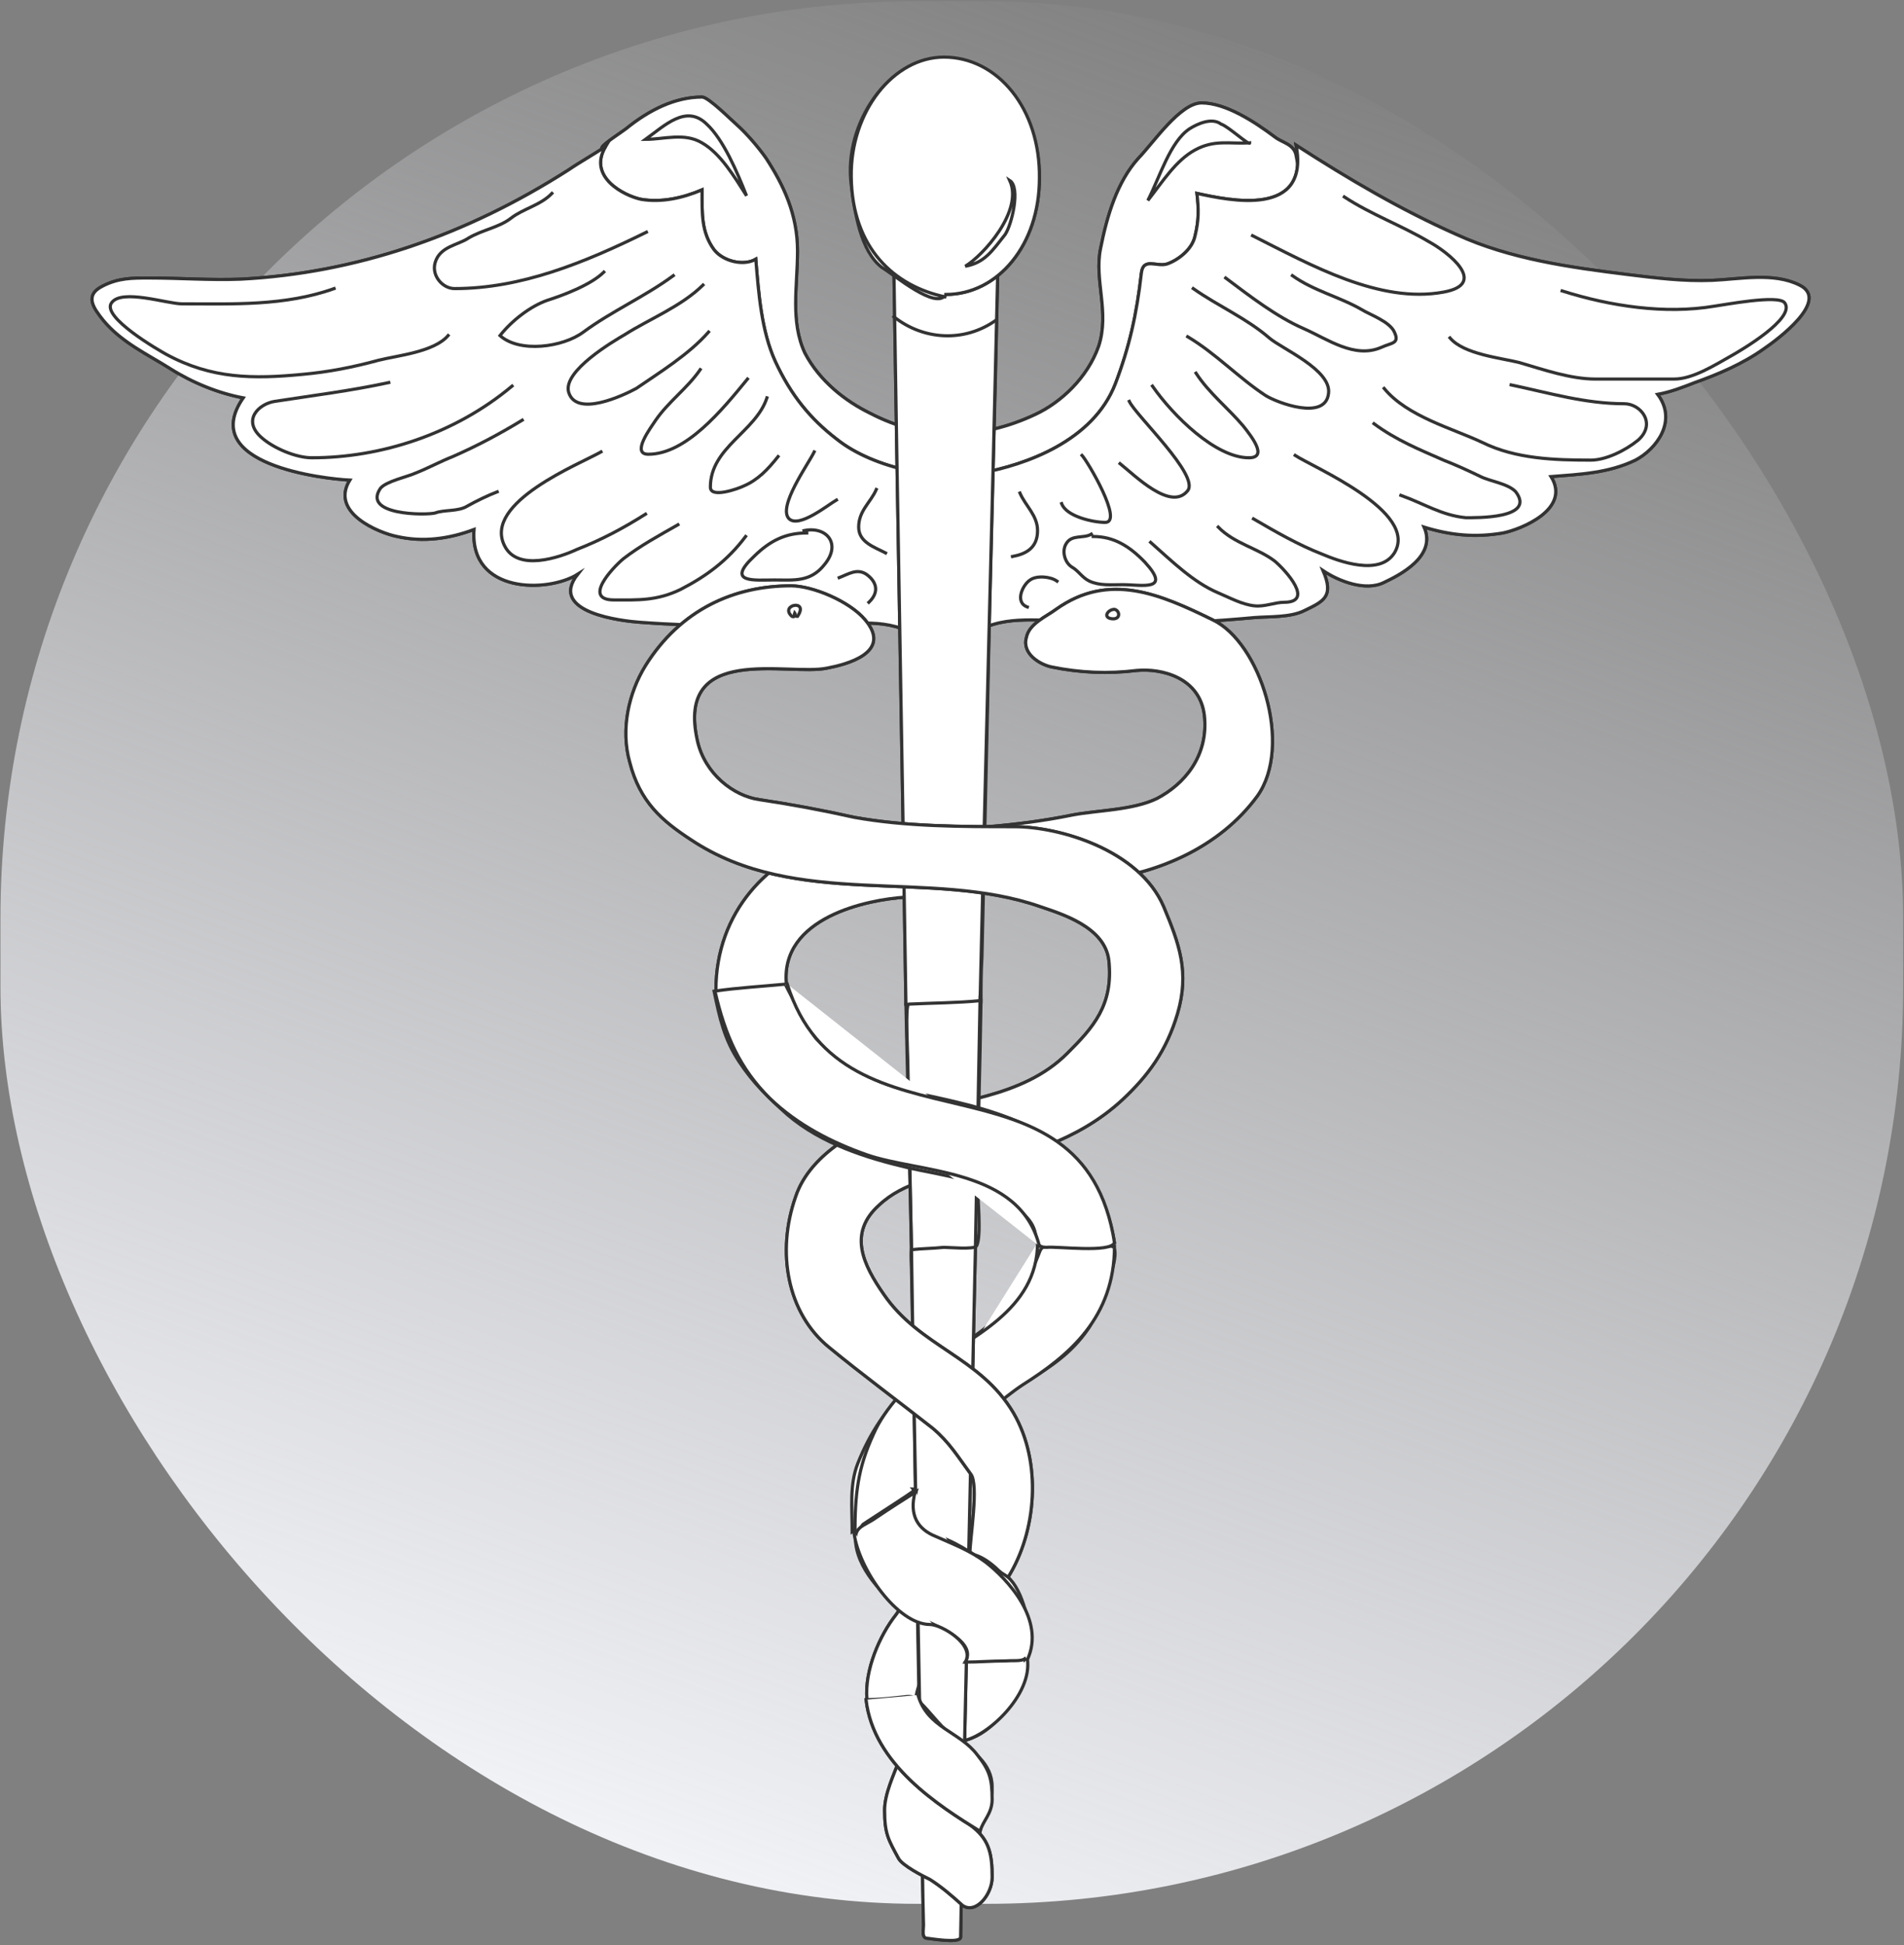 <svg width="600" height="613" viewBox="0 0 600 613" fill="none" xmlns="http://www.w3.org/2000/svg">
<rect x="0" y="0" width="600" height="613" fill="#808080" stroke="none"/>
<rect x="0.145" y="0.39" width="599.594" height="599.594" rx="289" fill="url(#paint0_linear)"/>
<path d="M425.967 141.304C421.002 115.014 416.037 89.465 411.072 63.175C410.196 58.361 409.32 53.547 408.443 49.104C407.859 45.401 404.062 45.031 401.726 43.179C395.3 38.366 386.246 32.441 378.653 32.441C371.935 32.441 363.465 45.031 358.792 49.844C352.075 57.25 348.862 67.988 346.817 78.356C344.773 88.354 349.738 98.351 346.233 109.089C342.729 119.087 334.259 126.863 326.373 130.566C309.141 138.712 291.033 139.082 274.093 130.195C266.499 126.493 258.321 120.198 253.648 111.311C248.975 101.314 251.312 90.205 251.312 79.097C251.312 67.618 246.931 58.361 241.382 49.844C239.045 46.512 235.248 42.069 232.327 39.477C230.575 37.995 223.273 30.59 221.229 30.59C212.759 30.59 204.581 34.663 197.28 40.587C196.403 41.328 189.978 45.401 189.686 46.512C188.81 50.955 187.933 55.399 187.349 59.842C184.429 76.134 181.508 92.427 178.587 109.089C177.419 115.754 176.251 122.79 174.79 129.455C174.498 131.306 172.454 136.86 173.038 138.712C173.622 140.934 178.879 144.636 180.34 146.118C185.889 151.672 191.438 157.226 196.987 162.78C200.2 166.113 208.086 177.591 212.467 177.591L344.189 176.851C363.465 176.851 382.45 176.481 401.434 176.481C406.399 176.481 406.399 176.851 409.612 171.667C413.409 165.372 416.621 158.707 420.418 152.042C422.463 148.709 425.383 145.007 425.967 141.304Z" fill="white" stroke="#333333"/>
<path d="M425.967 141.304C421.002 115.014 416.037 89.465 411.072 63.175C410.196 58.361 409.32 53.547 408.443 49.104C407.859 45.401 404.062 45.031 401.726 43.179C395.3 38.366 386.246 32.441 378.653 32.441C371.935 32.441 363.465 45.031 358.792 49.844C352.075 57.25 348.862 67.988 346.817 78.356C344.773 88.354 349.738 98.351 346.233 109.089C342.729 119.087 334.259 126.863 326.373 130.566C309.141 138.712 291.033 139.082 274.093 130.195C266.499 126.493 258.321 120.198 253.648 111.311C248.975 101.314 251.312 90.205 251.312 79.097C251.312 67.618 246.931 58.361 241.382 49.844C239.045 46.512 235.248 42.069 232.327 39.477C230.575 37.995 223.273 30.59 221.229 30.59C212.759 30.59 204.581 34.663 197.28 40.587C196.403 41.328 189.978 45.401 189.686 46.512C188.81 50.955 187.933 55.399 187.349 59.842C184.429 76.134 181.508 92.427 178.587 109.089C177.419 115.754 176.251 122.79 174.79 129.455C174.498 131.306 172.454 136.86 173.038 138.712C173.622 140.934 178.879 144.636 180.34 146.118C185.889 151.672 191.438 157.226 196.987 162.78C200.2 166.113 208.086 177.591 212.467 177.591L344.189 176.851C362.881 176.851 381.865 176.481 400.558 176.481C404.354 176.481 405.815 177.591 407.859 173.889C413.701 163.521 419.25 153.153 425.091 142.785" fill="white"/>
<path d="M425.967 141.304C421.002 115.014 416.037 89.465 411.072 63.175C410.196 58.361 409.32 53.547 408.443 49.104C407.859 45.401 404.062 45.031 401.726 43.179C395.3 38.366 386.246 32.441 378.653 32.441C371.935 32.441 363.465 45.031 358.792 49.844C352.075 57.25 348.862 67.988 346.817 78.356C344.773 88.354 349.738 98.351 346.233 109.089C342.729 119.087 334.259 126.863 326.373 130.566C309.141 138.712 291.033 139.082 274.093 130.195C266.499 126.493 258.321 120.198 253.648 111.311C248.975 101.314 251.312 90.205 251.312 79.097C251.312 67.618 246.931 58.361 241.382 49.844C239.045 46.512 235.248 42.069 232.327 39.477C230.575 37.995 223.273 30.59 221.229 30.59C212.759 30.59 204.581 34.663 197.28 40.587C196.403 41.328 189.978 45.401 189.686 46.512C188.81 50.955 187.933 55.399 187.349 59.842C184.429 76.134 181.508 92.427 178.587 109.089C177.419 115.754 176.251 122.79 174.79 129.455C174.498 131.306 172.454 136.86 173.038 138.712C173.622 140.934 178.879 144.636 180.34 146.118C185.889 151.672 191.438 157.226 196.987 162.78C200.2 166.113 208.086 177.591 212.467 177.591L344.189 176.851C362.881 176.851 381.865 176.481 400.558 176.481C404.354 176.481 405.815 177.591 407.859 173.889C413.701 163.521 419.25 153.153 425.091 142.785" stroke="#333333" stroke-miterlimit="10" stroke-linecap="square"/>
<path d="M291.91 203.141C284.9 195.365 272.342 195.735 263.58 197.216C253.649 198.697 242.551 197.216 232.328 197.216C222.106 197.216 211.592 196.846 201.662 196.105C196.404 195.735 172.455 193.143 182.093 180.924C172.747 186.848 147.921 187.219 149.382 166.853C141.496 169.815 133.318 170.926 125.14 169.075C119.591 167.964 103.819 161.669 110.245 151.301C102.359 150.931 62.054 146.488 76.657 125.382C68.771 123.9 60.593 120.568 53.584 116.124C46.574 111.681 38.396 107.978 32.555 100.943C29.634 97.24 26.422 93.167 32.263 90.205C37.228 87.613 41.609 87.613 46.866 87.613C56.797 87.613 66.143 88.353 75.781 87.983C111.997 86.132 146.753 74.283 179.172 53.547C182.969 50.955 187.058 48.733 190.855 46.141C185.014 55.769 196.696 61.693 201.954 62.804C208.379 63.915 215.097 62.434 221.23 59.842C221.23 67.247 220.938 73.172 225.027 78.726C227.947 82.429 234.373 83.91 238.17 81.688C239.046 92.427 239.922 104.275 244.303 113.903C249.268 124.641 255.402 132.047 263.58 138.341C275.554 147.969 296.875 151.671 309.142 149.08C323.161 146.488 344.482 139.082 351.492 120.938C355.873 109.459 358.209 99.091 359.669 86.132C360.253 80.948 364.634 84.28 367.847 83.169C371.06 82.059 375.733 78.726 376.609 74.283C377.777 69.469 377.777 66.136 377.193 60.953C387.416 63.174 412.825 68.728 408.444 45.771C425.092 56.509 441.448 66.136 458.972 73.912C475.912 81.688 494.896 84.28 512.712 86.502C521.766 87.613 530.528 88.724 539.582 88.353C548.344 87.983 558.859 85.761 567.036 89.835C576.967 94.648 559.735 107.238 555.938 109.83C549.22 114.643 541.335 117.976 534.033 120.568C530.236 122.049 526.439 123.53 522.35 124.271C528.776 132.787 521.766 141.674 515.341 145.006C506.871 149.08 498.109 149.45 488.763 150.19C495.188 160.558 479.124 166.853 473.575 167.964C464.813 169.445 457.22 168.704 448.75 166.112C452.839 175.37 440.864 181.294 436.191 183.516C430.349 186.478 421.88 183.145 416.914 179.813C420.419 187.959 417.206 189.44 411.073 192.402C406.692 194.624 399.975 194.254 395.301 194.624C383.327 195.735 370.768 196.476 358.793 196.476C347.695 196.476 336.012 195.365 324.913 195.365C319.948 195.365 314.107 195.735 309.142 198.327C305.929 200.178 306.513 201.289 302.716 201.289C298.92 203.511 295.123 203.141 291.91 203.141Z" fill="white" stroke="#333333"/>
<path d="M291.91 203.141C284.9 195.365 272.342 195.735 263.58 197.216C253.649 198.697 242.551 197.216 232.328 197.216C222.106 197.216 211.592 196.846 201.662 196.105C196.404 195.735 172.455 193.143 182.093 180.924C172.747 186.848 147.921 187.219 149.382 166.853C141.496 169.815 133.318 170.926 125.14 169.075C119.591 167.964 103.819 161.669 110.245 151.301C102.359 150.931 62.054 146.488 76.657 125.382C68.771 123.9 60.593 120.568 53.584 116.124C46.574 111.681 38.396 107.978 32.555 100.943C29.634 97.24 26.422 93.167 32.263 90.205C37.228 87.613 41.609 87.613 46.866 87.613C56.797 87.613 66.143 88.353 75.781 87.983C111.997 86.132 146.753 74.283 179.172 53.547C182.969 50.955 187.058 48.733 190.855 46.141C185.014 55.769 196.696 61.693 201.954 62.804C208.379 63.915 215.097 62.434 221.23 59.842C221.23 67.247 220.938 73.172 225.027 78.726C227.947 82.429 234.373 83.91 238.17 81.688C239.046 92.427 239.922 104.275 244.303 113.903C249.268 124.641 255.402 132.047 263.58 138.341C275.554 147.969 296.875 151.671 309.142 149.08C323.161 146.488 344.482 139.082 351.492 120.938C355.873 109.459 358.209 99.091 359.669 86.132C360.253 80.948 364.634 84.28 367.847 83.169C371.06 82.059 375.733 78.726 376.609 74.283C377.777 69.469 377.777 66.136 377.193 60.953C387.416 63.174 412.825 68.728 408.444 45.771C425.092 56.509 441.448 66.136 458.972 73.912C475.912 81.688 494.896 84.28 512.712 86.502C521.766 87.613 530.528 88.724 539.582 88.353C548.344 87.983 558.859 85.761 567.036 89.835C576.967 94.648 559.735 107.238 555.938 109.83C549.22 114.643 541.335 117.976 534.033 120.568C530.236 122.049 526.439 123.53 522.35 124.271C528.776 132.787 521.766 141.674 515.341 145.006C506.871 149.08 498.109 149.45 488.763 150.19C495.188 160.558 479.124 166.853 473.575 167.964C464.813 169.445 457.22 168.704 448.75 166.112C452.839 175.37 440.864 181.294 436.191 183.516C430.349 186.478 421.88 183.145 416.914 179.813C420.419 187.959 417.206 189.44 411.073 192.402C406.692 194.624 399.975 194.254 395.301 194.624C383.327 195.735 370.768 196.476 358.793 196.476C347.695 196.476 336.012 195.365 324.913 195.365C319.948 195.365 314.107 195.735 309.142 198.327C305.929 200.178 306.513 201.289 302.716 201.289C298.92 203.511 295.123 203.141 291.91 203.141Z" fill="white" stroke="#333333" stroke-miterlimit="10" stroke-linecap="square"/>
<path d="M287.821 469.373C290.449 469.743 291.618 463.819 293.37 461.227C296.291 457.524 299.796 454.562 303.3 451.599C309.726 446.045 316.443 440.121 323.161 435.677C330.755 430.864 337.472 426.79 343.021 418.644C344.774 416.423 354.996 392.725 350.031 392.725H333.383C326.374 392.725 329.002 392.725 325.497 399.39C321.116 409.017 314.399 416.052 306.805 421.236C291.618 431.604 278.183 441.231 270.297 461.227C267.668 467.892 268.544 475.297 268.544 482.703C274.97 478.26 281.687 474.186 288.113 469.743C288.405 469.743 288.113 469.743 287.821 469.373Z" fill="white" stroke="#333333"/>
<path d="M326.958 391.613C326.958 413.09 305.345 421.606 293.37 430.493C286.945 435.306 278.767 443.823 275.262 451.969C270.297 462.707 269.421 470.853 269.421 483.443" fill="white"/>
<path d="M326.958 391.613C326.958 413.09 305.345 421.606 293.37 430.493C286.945 435.306 278.767 443.823 275.262 451.969C270.297 462.707 269.421 470.853 269.421 483.443" stroke="#333333" stroke-miterlimit="10" stroke-linecap="square"/>
<path d="M287.821 469.373C290.45 469.743 291.618 463.819 293.371 461.227C295.999 457.524 299.504 454.932 302.717 452.34C309.142 447.156 315.568 440.861 322.285 436.418C336.888 427.161 351.2 415.312 351.2 392.725" fill="white"/>
<path d="M287.821 469.373C290.45 469.743 291.618 463.819 293.371 461.227C295.999 457.524 299.504 454.932 302.717 452.34C309.142 447.156 315.568 440.861 322.285 436.418C336.888 427.161 351.2 415.312 351.2 392.725" stroke="#333333" stroke-miterlimit="10" stroke-linecap="square"/>
<path d="M289.281 534.912C288.989 525.655 298.627 514.917 303.3 508.993C298.919 506.401 294.538 503.438 290.157 500.846C287.237 498.995 284.316 506.401 282.271 508.993C277.306 515.287 272.341 526.396 273.217 535.653C278.475 535.653 283.732 534.912 289.281 534.912Z" fill="white" stroke="#333333"/>
<path d="M289.281 534.912C288.989 525.655 298.627 514.917 303.3 508.993C298.919 506.401 294.538 503.438 290.157 500.846C287.237 498.995 284.316 506.401 282.271 508.993C277.306 515.287 272.341 526.396 273.217 535.653" fill="white"/>
<path d="M289.281 534.912C288.989 525.655 298.627 514.917 303.3 508.993C298.919 506.401 294.538 503.438 290.157 500.846C287.237 498.995 284.316 506.401 282.271 508.993C277.306 515.287 272.341 526.396 273.217 535.653" stroke="#333333" stroke-miterlimit="10" stroke-linecap="square"/>
<path d="M303.301 548.613C311.479 547.132 318.488 538.615 321.993 529.728C324.33 523.063 323.745 522.693 318.196 520.842C311.479 518.62 304.761 516.028 298.044 513.436C295.123 512.325 293.663 518.25 293.078 521.582C292.202 525.285 288.113 532.691 288.697 536.393C288.99 539.726 293.663 541.948 295.707 543.058C298.044 544.169 303.593 550.464 303.301 548.613Z" fill="white" stroke="#333333"/>
<path d="M303.3 548.613C310.894 547.502 325.497 534.172 323.744 522.693L303.3 548.613Z" fill="white"/>
<path d="M303.3 548.613C310.894 547.502 325.497 534.172 323.744 522.693" stroke="#333333" stroke-miterlimit="10" stroke-linecap="square"/>
<path d="M492.267 91.686C507.454 96.5 524.686 99.092 540.166 96.5C543.086 96.129 560.318 92.797 562.363 95.389C566.16 100.202 548.344 110.57 545.715 112.051C540.458 115.014 533.448 119.457 527.607 119.457H502.781C494.895 119.457 486.425 116.495 478.832 114.273C472.99 112.792 461.308 111.681 456.927 106.497" fill="white"/>
<path d="M492.267 91.686C507.454 96.5 524.686 99.092 540.166 96.5C543.086 96.129 560.318 92.797 562.363 95.389C566.16 100.202 548.344 110.57 545.715 112.051C540.458 115.014 533.448 119.457 527.607 119.457H502.781C494.895 119.457 486.425 116.495 478.832 114.273C472.99 112.792 461.308 111.681 456.927 106.497" stroke="#333333" stroke-miterlimit="10" stroke-linecap="square"/>
<path d="M436.189 122.419C443.491 131.306 457.802 135.009 467.148 139.452C477.663 144.636 489.93 145.007 501.32 145.007C505.993 145.007 512.127 142.044 516.216 138.712C522.057 133.528 517.092 127.233 511.835 127.233C499.568 127.233 488.469 123.901 476.203 121.309" fill="white"/>
<path d="M436.189 122.419C443.491 131.306 457.802 135.009 467.148 139.452C477.663 144.636 489.93 145.007 501.32 145.007C505.993 145.007 512.127 142.044 516.216 138.712C522.057 133.528 517.092 127.233 511.835 127.233C499.568 127.233 488.469 123.901 476.203 121.309" stroke="#333333" stroke-miterlimit="10" stroke-linecap="square"/>
<path d="M432.978 133.527C439.987 138.711 447.289 141.674 454.883 145.006C458.679 146.487 462.768 148.339 466.565 150.19C469.486 151.671 475.327 152.412 477.664 155.004C484.089 163.52 465.105 163.15 461.892 163.15C454.298 162.409 448.749 158.707 441.447 156.115" fill="white"/>
<path d="M432.978 133.527C439.987 138.711 447.289 141.674 454.883 145.006C458.679 146.487 462.768 148.339 466.565 150.19C469.486 151.671 475.327 152.412 477.664 155.004C484.089 163.52 465.105 163.15 461.892 163.15C454.298 162.409 448.749 158.707 441.447 156.115" stroke="#333333" stroke-miterlimit="10" stroke-linecap="square"/>
<path d="M408.152 143.525C413.701 147.228 447.289 161.299 439.403 174.259C434.73 181.664 421.879 176.851 416.622 174.629C409.028 171.667 402.018 167.594 395.009 163.521" fill="white"/>
<path d="M408.152 143.525C413.701 147.228 447.289 161.299 439.403 174.259C434.73 181.664 421.879 176.851 416.622 174.629C409.028 171.667 402.018 167.594 395.009 163.521" stroke="#333333" stroke-miterlimit="10" stroke-linecap="square"/>
<path d="M383.91 166.112C388.875 171.296 396.469 172.777 401.726 176.85C405.231 179.813 414.285 189.81 404.646 189.81C401.726 189.81 398.513 191.291 395.3 190.921C391.503 190.551 387.415 188.329 383.91 186.848C376.024 183.516 369.306 176.85 362.589 170.926" fill="white"/>
<path d="M383.91 166.112C388.875 171.296 396.469 172.777 401.726 176.85C405.231 179.813 414.285 189.81 404.646 189.81C401.726 189.81 398.513 191.291 395.3 190.921C391.503 190.551 387.415 188.329 383.91 186.848C376.024 183.516 369.306 176.85 362.589 170.926" stroke="#333333" stroke-miterlimit="10" stroke-linecap="square"/>
<path d="M423.63 62.063C432.1 67.618 441.446 70.95 450.208 76.134C456.342 79.467 469.193 89.464 454.881 92.056C434.729 95.759 413.116 83.54 394.716 74.283" fill="white"/>
<path d="M423.63 62.063C432.1 67.618 441.446 70.95 450.208 76.134C456.342 79.467 469.193 89.464 454.881 92.056C434.729 95.759 413.116 83.54 394.716 74.283" stroke="#333333" stroke-miterlimit="10" stroke-linecap="square"/>
<path d="M407.275 86.872C413.992 91.686 422.17 93.537 429.18 97.61C431.516 99.091 437.942 101.313 439.402 104.646C441.154 108.349 438.526 107.978 435.313 109.459C426.843 113.162 418.373 106.867 410.78 103.535C402.31 99.832 394.132 93.537 386.246 87.613" fill="white"/>
<path d="M407.275 86.872C413.992 91.686 422.17 93.537 429.18 97.61C431.516 99.091 437.942 101.313 439.402 104.646C441.154 108.349 438.526 107.978 435.313 109.459C426.843 113.162 418.373 106.867 410.78 103.535C402.31 99.832 394.132 93.537 386.246 87.613" stroke="#333333" stroke-miterlimit="10" stroke-linecap="square"/>
<path d="M376.024 90.945C383.91 96.499 392.672 100.202 399.973 106.497C403.77 109.83 419.542 116.495 418.666 123.9C417.789 132.787 402.31 126.862 398.805 124.641C390.335 119.087 383.033 111.311 374.271 106.127" fill="white"/>
<path d="M376.024 90.945C383.91 96.499 392.672 100.202 399.973 106.497C403.77 109.83 419.542 116.495 418.666 123.9C417.789 132.787 402.31 126.862 398.805 124.641C390.335 119.087 383.033 111.311 374.271 106.127" stroke="#333333" stroke-miterlimit="10" stroke-linecap="square"/>
<path d="M376.9 117.605C380.989 123.9 387.122 128.714 391.795 134.268C394.424 137.601 399.681 144.266 393.548 144.266C383.033 144.266 369.598 130.936 363.173 121.679" fill="white"/>
<path d="M376.9 117.605C380.989 123.9 387.122 128.714 391.795 134.268C394.424 137.601 399.681 144.266 393.548 144.266C383.033 144.266 369.598 130.936 363.173 121.679" stroke="#333333" stroke-miterlimit="10" stroke-linecap="square"/>
<path d="M355.872 126.493C357.916 130.936 378.069 149.82 374.272 154.634C369.015 161.299 357.624 149.82 352.951 146.118" fill="white"/>
<path d="M355.872 126.493C357.916 130.936 378.069 149.82 374.272 154.634C369.015 161.299 357.624 149.82 352.951 146.118" stroke="#333333" stroke-miterlimit="10" stroke-linecap="square"/>
<path d="M340.976 143.525C342.729 145.377 354.119 164.631 348.278 164.631C344.481 164.631 336.011 162.78 334.551 158.707" fill="white"/>
<path d="M340.976 143.525C342.729 145.377 354.119 164.631 348.278 164.631C344.481 164.631 336.011 162.78 334.551 158.707" stroke="#333333" stroke-miterlimit="10" stroke-linecap="square"/>
<path d="M321.408 155.375C323.16 159.448 326.957 162.41 326.957 167.223C326.957 172.778 323.16 174.629 319.071 175.37" fill="white"/>
<path d="M321.408 155.375C323.16 159.448 326.957 162.41 326.957 167.223C326.957 172.778 323.16 174.629 319.071 175.37" stroke="#333333" stroke-miterlimit="10" stroke-linecap="square"/>
<path d="M333.09 183.146C331.046 181.665 326.665 181.294 324.621 182.775C322.284 184.256 319.655 189.811 323.744 191.292" fill="white"/>
<path d="M333.09 183.146C331.046 181.665 326.665 181.294 324.621 182.775C322.284 184.256 319.655 189.811 323.744 191.292" stroke="#333333" stroke-miterlimit="10" stroke-linecap="square"/>
<path d="M343.897 168.334C341.56 169.815 337.763 168.334 336.011 171.296C334.55 173.518 335.427 177.221 337.763 178.702C339.808 179.813 340.976 182.034 343.312 183.145C346.525 184.626 350.03 184.256 353.827 184.256C359.668 184.256 369.306 186.478 360.836 177.221C355.871 172.037 350.906 169.075 344.481 169.075" fill="white"/>
<path d="M343.897 168.334C341.56 169.815 337.763 168.334 336.011 171.296C334.55 173.518 335.427 177.221 337.763 178.702C339.808 179.813 340.976 182.034 343.312 183.145C346.525 184.626 350.03 184.256 353.827 184.256C359.668 184.256 369.306 186.478 360.836 177.221C355.871 172.037 350.906 169.075 344.481 169.075" stroke="#333333" stroke-miterlimit="10" stroke-linecap="square"/>
<path d="M393.84 45.03C387.415 45.401 382.742 43.92 376.608 47.252C370.475 50.585 366.386 57.25 361.713 63.174C365.51 55.769 368.722 44.66 374.856 40.587C377.192 39.106 381.865 36.884 384.786 39.106C387.123 39.846 393.84 46.141 393.84 45.03Z" fill="white" stroke="#333333"/>
<path d="M105.28 90.945C89.801 96.499 73.445 95.759 57.382 95.759C52.709 95.759 38.397 90.945 35.184 95.389C31.68 99.832 50.372 110.57 52.416 111.681C66.728 119.457 79.871 119.457 95.35 117.976C103.528 117.235 111.122 115.754 119.3 113.533C125.141 112.051 136.823 110.941 141.204 105.757" fill="white"/>
<path d="M105.28 90.945C89.801 96.499 73.445 95.759 57.382 95.759C52.709 95.759 38.397 90.945 35.184 95.389C31.68 99.832 50.372 110.57 52.416 111.681C66.728 119.457 79.871 119.457 95.35 117.976C103.528 117.235 111.122 115.754 119.3 113.533C125.141 112.051 136.823 110.941 141.204 105.757" stroke="#333333" stroke-miterlimit="10" stroke-linecap="square"/>
<path d="M161.357 121.679C143.249 136.86 119.884 144.266 98.271 144.266C93.306 144.266 86.296 141.304 82.499 137.971C76.074 132.417 81.623 127.233 86.588 126.492C98.563 124.641 110.538 123.16 122.512 120.568" fill="white"/>
<path d="M161.357 121.679C143.249 136.86 119.884 144.266 98.271 144.266C93.306 144.266 86.296 141.304 82.499 137.971C76.074 132.417 81.623 127.233 86.588 126.492C98.563 124.641 110.538 123.16 122.512 120.568" stroke="#333333" stroke-miterlimit="10" stroke-linecap="square"/>
<path d="M164.569 132.417C157.267 136.86 150.257 140.563 142.664 143.896C138.867 145.377 134.778 147.599 130.981 149.08C128.645 150.19 121.635 151.672 119.883 153.893C114.041 162.41 134.194 162.41 137.115 161.669C140.035 160.558 144.416 161.299 147.337 159.448C149.965 157.966 153.762 156.115 156.683 155.004" fill="white"/>
<path d="M164.569 132.417C157.267 136.86 150.257 140.563 142.664 143.896C138.867 145.377 134.778 147.599 130.981 149.08C128.645 150.19 121.635 151.672 119.883 153.893C114.041 162.41 134.194 162.41 137.115 161.669C140.035 160.558 144.416 161.299 147.337 159.448C149.965 157.966 153.762 156.115 156.683 155.004" stroke="#333333" stroke-miterlimit="10" stroke-linecap="square"/>
<path d="M189.395 142.415C182.97 146.117 152.011 158.337 159.021 172.037C163.109 180.183 176.252 175.74 181.802 173.148C189.395 170.186 196.405 166.483 203.415 162.039" fill="white"/>
<path d="M189.395 142.415C182.97 146.117 152.011 158.337 159.021 172.037C163.109 180.183 176.252 175.74 181.802 173.148C189.395 170.186 196.405 166.483 203.415 162.039" stroke="#333333" stroke-miterlimit="10" stroke-linecap="square"/>
<path d="M213.638 165.372C207.796 168.705 201.663 172.037 196.406 176.11C192.901 179.072 183.555 189.07 193.485 189.07C200.787 189.07 206.92 189.44 214.514 185.738C222.4 181.664 229.117 176.851 234.958 169.075" fill="white"/>
<path d="M213.638 165.372C207.796 168.705 201.663 172.037 196.406 176.11C192.901 179.072 183.555 189.07 193.485 189.07C200.787 189.07 206.92 189.44 214.514 185.738C222.4 181.664 229.117 176.851 234.958 169.075" stroke="#333333" stroke-miterlimit="10" stroke-linecap="square"/>
<path d="M173.915 60.953C170.411 64.656 164.861 65.766 161.065 68.729C157.268 71.691 152.011 72.431 147.63 75.023C144.417 77.245 138.576 77.615 137.115 82.799C135.947 86.872 139.452 90.945 143.249 90.945C164.277 90.945 184.138 82.799 203.706 73.172" fill="white"/>
<path d="M173.915 60.953C170.411 64.656 164.861 65.766 161.065 68.729C157.268 71.691 152.011 72.431 147.63 75.023C144.417 77.245 138.576 77.615 137.115 82.799C135.947 86.872 139.452 90.945 143.249 90.945C164.277 90.945 184.138 82.799 203.706 73.172" stroke="#333333" stroke-miterlimit="10" stroke-linecap="square"/>
<path d="M190.272 85.762C186.183 89.835 177.129 93.167 172.456 94.648C167.199 96.5 161.357 100.943 157.561 105.757C163.694 111.311 177.421 109.46 183.846 104.646C192.901 97.981 203.123 93.538 212.177 86.873" fill="white"/>
<path d="M190.272 85.762C186.183 89.835 177.129 93.167 172.456 94.648C167.199 96.5 161.357 100.943 157.561 105.757C163.694 111.311 177.421 109.46 183.846 104.646C192.901 97.981 203.123 93.538 212.177 86.873" stroke="#333333" stroke-miterlimit="10" stroke-linecap="square"/>
<path d="M221.524 89.835C214.806 96.499 204.584 100.573 196.99 105.386C193.194 107.608 177.422 116.865 179.174 123.53C181.511 131.676 196.406 124.641 200.495 122.419C207.505 117.605 217.143 111.681 223.276 104.646" fill="white"/>
<path d="M221.524 89.835C214.806 96.499 204.584 100.573 196.99 105.386C193.194 107.608 177.422 116.865 179.174 123.53C181.511 131.676 196.406 124.641 200.495 122.419C207.505 117.605 217.143 111.681 223.276 104.646" stroke="#333333" stroke-miterlimit="10" stroke-linecap="square"/>
<path d="M220.648 116.495C216.559 122.419 210.718 126.492 206.629 132.417C205.168 134.639 198.743 143.155 204.292 143.155C216.267 143.155 227.657 129.084 235.543 119.457" fill="white"/>
<path d="M220.648 116.495C216.559 122.419 210.718 126.492 206.629 132.417C205.168 134.639 198.743 143.155 204.292 143.155C216.267 143.155 227.657 129.084 235.543 119.457" stroke="#333333" stroke-miterlimit="10" stroke-linecap="square"/>
<path d="M241.675 125.382C238.171 136.12 223.859 140.934 223.859 153.523C223.859 157.226 232.913 153.894 234.374 153.153C238.755 151.302 241.967 147.969 245.18 143.896" fill="white"/>
<path d="M241.675 125.382C238.171 136.12 223.859 140.934 223.859 153.523C223.859 157.226 232.913 153.894 234.374 153.153C238.755 151.302 241.967 147.969 245.18 143.896" stroke="#333333" stroke-miterlimit="10" stroke-linecap="square"/>
<path d="M256.57 142.415C254.818 146.117 244.887 159.818 248.684 163.521C251.897 166.483 260.951 159.077 263.58 157.596" fill="white"/>
<path d="M256.57 142.415C254.818 146.117 244.887 159.818 248.684 163.521C251.897 166.483 260.951 159.077 263.58 157.596" stroke="#333333" stroke-miterlimit="10" stroke-linecap="square"/>
<path d="M276.139 154.264C274.387 158.337 270.59 160.929 270.59 166.112C270.59 170.926 275.555 172.407 279.06 174.259" fill="white"/>
<path d="M276.139 154.264C274.387 158.337 270.59 160.929 270.59 166.112C270.59 170.926 275.555 172.407 279.06 174.259" stroke="#333333" stroke-miterlimit="10" stroke-linecap="square"/>
<path d="M264.457 182.035C267.378 180.924 270.006 179.073 272.927 180.924C276.14 183.146 277.308 186.478 273.803 189.811" fill="white"/>
<path d="M264.457 182.035C267.378 180.924 270.006 179.073 272.927 180.924C276.14 183.146 277.308 186.478 273.803 189.811" stroke="#333333" stroke-miterlimit="10" stroke-linecap="square"/>
<path d="M253.358 167.223C260.368 165.742 265.333 171.296 259.784 177.961C255.403 183.516 250.145 182.775 244.012 182.775C237.879 182.775 228.532 183.886 237.587 175.369C242.844 170.185 247.809 167.964 254.234 167.964" fill="white"/>
<path d="M253.358 167.223C260.368 165.742 265.333 171.296 259.784 177.961C255.403 183.516 250.145 182.775 244.012 182.775C237.879 182.775 228.532 183.886 237.587 175.369C242.844 170.185 247.809 167.964 254.234 167.964" stroke="#333333" stroke-miterlimit="10" stroke-linecap="square"/>
<path d="M203.414 43.92C209.255 43.92 215.681 41.698 221.23 45.031C227.071 48.363 231.452 55.769 235.249 61.693C232.329 54.288 227.948 43.92 222.69 39.106C216.265 32.811 209.547 39.476 203.414 43.92Z" fill="white" stroke="#333333"/>
<path d="M247.808 310.152C245.764 289.046 273.51 283.492 285.193 282.751C306.222 281.64 326.666 279.789 347.695 277.197C364.927 274.975 384.203 267.199 396.178 250.907C407.568 234.985 397.054 202.4 382.159 195.365C365.511 187.218 349.447 180.183 332.8 192.032C329.879 194.254 324.33 196.476 323.453 200.919C321.993 206.103 327.834 209.435 331.339 210.176C340.393 212.027 349.155 212.398 358.209 211.287C366.095 210.546 378.07 213.508 379.53 225.357C380.99 238.317 373.105 247.204 364.635 251.647C357.041 255.35 345.943 255.35 338.057 256.831C329.003 258.683 320.241 259.794 311.479 260.534C303.301 261.645 294.831 260.904 286.653 261.645C277.891 262.756 269.713 263.126 260.951 265.348C242.551 270.162 225.611 287.194 225.611 312.003C232.913 311.633 240.507 311.263 247.808 310.152Z" fill="white" stroke="#333333"/>
<path d="M247.808 310.152C245.764 289.046 273.51 283.492 285.193 282.751C306.222 281.64 326.666 279.789 347.695 277.197C364.927 274.975 384.203 267.199 396.178 250.907C407.568 234.985 397.054 202.4 382.159 195.365C365.511 187.218 349.447 180.183 332.8 192.032C329.879 194.254 324.33 196.476 323.453 200.919C321.993 206.103 327.834 209.435 331.339 210.176C340.393 212.027 349.155 212.398 358.209 211.287C366.095 210.546 378.07 213.508 379.53 225.357C380.99 238.317 373.105 247.204 364.635 251.647C357.041 255.35 345.943 255.35 338.057 256.831C329.003 258.683 320.241 259.794 311.479 260.534C303.301 261.645 294.831 260.904 286.653 261.645C277.891 262.756 269.713 263.126 260.951 265.348C242.551 270.162 225.611 287.194 225.611 312.003" fill="white"/>
<path d="M247.808 310.152C245.764 289.046 273.51 283.492 285.193 282.751C306.222 281.64 326.666 279.789 347.695 277.197C364.927 274.975 384.203 267.199 396.178 250.907C407.568 234.985 397.054 202.4 382.159 195.365C365.511 187.218 349.447 180.183 332.8 192.032C329.879 194.254 324.33 196.476 323.453 200.919C321.993 206.103 327.834 209.435 331.339 210.176C340.393 212.027 349.155 212.398 358.209 211.287C366.095 210.546 378.07 213.508 379.53 225.357C380.99 238.317 373.105 247.204 364.635 251.647C357.041 255.35 345.943 255.35 338.057 256.831C329.003 258.683 320.241 259.794 311.479 260.534C303.301 261.645 294.831 260.904 286.653 261.645C277.891 262.756 269.713 263.126 260.951 265.348C242.551 270.162 225.611 287.194 225.611 312.003" stroke="#333333" stroke-miterlimit="10" stroke-linecap="square"/>
<path d="M285.484 316.447C284.316 239.428 282.856 162.04 281.688 85.021C292.786 85.391 303.592 85.762 314.399 86.132C313.523 132.047 312.062 177.591 311.186 223.506C310.602 249.796 310.018 275.346 309.434 301.636C309.142 306.449 309.142 310.893 309.142 315.706C308.85 315.706 287.821 316.447 285.484 316.447Z" fill="white" stroke="#333333"/>
<path d="M285.484 316.447C284.316 239.428 282.856 162.04 281.688 85.021C292.786 85.391 303.592 85.762 314.399 86.132C312.647 162.78 310.602 239.058 308.85 315.336" fill="white"/>
<path d="M285.484 316.447C284.316 239.428 282.856 162.04 281.688 85.021C292.786 85.391 303.592 85.762 314.399 86.132C312.647 162.78 310.602 239.058 308.85 315.336" stroke="#333333" stroke-miterlimit="10" stroke-linecap="square"/>
<path d="M307.389 392.725C306.221 446.045 305.052 499.366 303.884 552.686C303.592 571.941 303.008 591.195 302.716 610.45C302.716 612.672 292.786 610.82 291.909 610.82C290.449 610.45 291.033 608.228 291.033 606.747C290.741 596.75 290.741 587.493 290.449 577.495C289.573 533.802 288.697 490.109 288.112 446.415C287.82 430.864 287.528 415.682 287.236 400.13C287.236 399.76 286.944 394.206 287.236 394.206C293.954 393.465 300.671 393.095 307.389 392.725Z" fill="white" stroke="#333333"/>
<path d="M307.389 392.725C306.221 446.045 305.052 499.366 303.884 552.686C303.592 571.941 303.008 591.195 302.716 610.45C302.716 612.672 292.786 610.82 291.909 610.82C290.449 610.45 291.033 608.228 291.033 606.747C290.741 596.75 290.741 587.492 290.449 577.495C289.573 516.028 288.113 455.302 287.236 393.835" fill="white"/>
<path d="M307.389 392.725C306.221 446.045 305.052 499.366 303.884 552.686C303.592 571.941 303.008 591.195 302.716 610.45C302.716 612.672 292.786 610.82 291.909 610.82C290.449 610.45 291.033 608.228 291.033 606.747C290.741 596.75 290.741 587.492 290.449 577.495C289.573 516.028 288.113 455.302 287.236 393.835" stroke="#333333" stroke-miterlimit="10" stroke-linecap="square"/>
<path d="M281.688 99.832C291.034 107.238 303.884 107.978 313.815 100.943L281.688 99.832Z" fill="white"/>
<path d="M281.688 99.832C291.034 107.238 303.884 107.978 313.815 100.943" stroke="#333333" stroke-miterlimit="10" stroke-linecap="square"/>
<path d="M298.043 92.796C314.399 92.796 327.542 77.244 327.542 56.138C327.542 33.551 313.523 18.369 295.999 18.369C280.811 18.369 265.624 38.364 268.253 58.359C269.421 67.246 271.173 79.095 277.891 84.279C281.688 86.501 295.123 97.98 298.043 92.796Z" fill="white" stroke="#333333"/>
<path d="M298.043 92.797C314.399 92.797 327.542 77.245 327.542 56.139C327.834 34.292 314.399 18 297.459 18C281.688 18 267.961 35.033 268.253 55.769C268.545 78.356 281.98 90.205 297.751 93.537" fill="white"/>
<path d="M298.043 92.797C314.399 92.797 327.542 77.245 327.542 56.139C327.834 34.292 314.399 18 297.459 18C281.688 18 267.961 35.033 268.253 55.769C268.545 78.356 281.98 90.205 297.751 93.537" stroke="#333333" stroke-miterlimit="10" stroke-linecap="square"/>
<path d="M317.612 497.144C326.666 482.703 328.418 460.857 319.364 445.305C308.85 427.531 289.866 424.569 278.475 407.906C272.05 398.649 267.084 388.652 277.015 379.765C284.901 372.359 295.707 370.878 304.761 368.657C321.701 364.213 339.517 359.77 353.828 346.44C361.714 339.034 367.555 331.258 371.06 319.409C374.857 306.449 371.644 297.563 366.679 285.714C359.085 267.94 333.968 260.535 319.656 260.535C303.301 260.535 285.485 260.535 269.129 257.572C259.199 255.351 249.268 253.499 239.338 252.018C231.16 250.907 222.106 243.872 219.77 233.504C212.76 202.4 248.392 213.139 260.659 210.547C266.5 209.436 281.396 205.733 272.634 195.365C267.669 189.441 255.986 184.627 249.268 184.627C231.452 184.627 214.513 192.033 203.414 209.806C198.157 218.323 195.528 229.801 198.449 240.169C201.662 252.759 208.671 258.683 217.725 264.608C251.021 286.825 292.786 273.494 327.834 285.714C334.26 287.935 348.279 292.008 349.447 302.747C350.907 316.817 344.482 323.853 336.304 331.999C322.285 346.069 300.088 347.18 283.148 351.624C272.342 354.586 255.402 363.102 250.729 377.173C244.595 394.576 248.1 413.831 261.243 424.569C272.05 433.456 283.148 441.602 293.955 450.118C299.212 454.562 301.84 459.005 305.929 464.559C308.558 467.892 305.637 484.925 305.637 489.739C307.974 489.368 317.028 497.514 317.612 497.144Z" fill="white" stroke="#333333"/>
<path d="M317.612 497.144C326.666 482.703 328.418 460.857 319.364 445.305C308.85 427.531 289.866 424.569 278.475 407.906C272.05 398.649 267.084 388.652 277.015 379.765C284.901 372.359 295.707 370.878 304.761 368.657C321.701 364.213 339.517 359.77 353.828 346.44C361.714 339.034 367.555 331.258 371.06 319.409C374.857 306.449 371.644 297.563 366.679 285.714C359.085 267.94 333.968 260.535 319.656 260.535C303.301 260.535 285.485 260.535 269.129 257.572C259.199 255.351 249.268 253.499 239.338 252.018C231.16 250.907 222.106 243.872 219.77 233.504C212.76 202.4 248.392 213.139 260.659 210.547C266.5 209.436 281.396 205.733 272.634 195.365C267.669 189.441 255.986 184.627 249.268 184.627C231.452 184.627 214.513 192.033 203.414 209.806C198.157 218.323 195.528 229.801 198.449 240.169C201.662 252.759 208.671 258.683 217.725 264.608C251.021 286.825 292.786 273.494 327.834 285.714C334.26 287.935 348.279 292.008 349.447 302.747C350.907 316.817 344.482 323.853 336.304 331.999C322.285 346.069 300.088 347.18 283.148 351.624C272.342 354.586 255.402 363.102 250.729 377.173C244.595 394.576 248.1 413.831 261.243 424.569C272.05 433.456 283.148 441.602 293.955 450.118C299.212 454.562 301.84 459.005 305.929 464.559C308.558 467.892 305.637 484.925 305.637 489.738C310.018 490.109 314.691 494.552 318.196 498.625" fill="white"/>
<path d="M317.612 497.144C326.666 482.703 328.418 460.857 319.364 445.305C308.85 427.531 289.866 424.569 278.475 407.906C272.05 398.649 267.084 388.652 277.015 379.765C284.901 372.359 295.707 370.878 304.761 368.657C321.701 364.213 339.517 359.77 353.828 346.44C361.714 339.034 367.555 331.258 371.06 319.409C374.857 306.449 371.644 297.563 366.679 285.714C359.085 267.94 333.968 260.535 319.656 260.535C303.301 260.535 285.485 260.535 269.129 257.572C259.199 255.351 249.268 253.499 239.338 252.018C231.16 250.907 222.106 243.872 219.77 233.504C212.76 202.4 248.392 213.139 260.659 210.547C266.5 209.436 281.396 205.733 272.634 195.365C267.669 189.441 255.986 184.627 249.268 184.627C231.452 184.627 214.513 192.033 203.414 209.806C198.157 218.323 195.528 229.801 198.449 240.169C201.662 252.759 208.671 258.683 217.725 264.608C251.021 286.824 292.786 273.494 327.834 285.714C334.26 287.935 348.279 292.008 349.447 302.747C350.907 316.817 344.482 323.853 336.304 331.999C322.285 346.069 300.088 347.18 283.148 351.624C272.342 354.586 255.402 363.102 250.729 377.173C244.595 394.576 248.1 413.831 261.243 424.569C272.05 433.456 283.148 441.602 293.955 450.118C299.212 454.562 301.84 459.005 305.929 464.559C308.558 467.892 305.637 484.925 305.637 489.738C310.018 490.109 314.691 494.552 318.196 498.625" stroke="#333333" stroke-miterlimit="10" stroke-linecap="square"/>
<path d="M303.3 600.452C307.389 603.414 312.646 597.12 312.646 591.565C312.646 584.53 311.77 580.087 306.805 576.013C298.627 568.978 290.741 563.794 283.44 554.537C281.687 559.351 278.767 565.275 278.767 570.459C278.767 577.865 279.935 579.716 283.148 585.641C284.316 587.863 290.741 591.195 293.078 592.306C296.583 594.528 300.087 597.49 303.3 600.452Z" fill="white" stroke="#333333"/>
<path d="M303.3 600.452C307.389 603.414 312.646 597.12 312.646 591.565C312.646 584.53 311.77 580.087 306.805 576.013C298.627 568.978 290.741 563.794 283.44 554.537C281.687 559.351 278.767 565.275 278.767 570.459C278.767 577.865 279.935 579.716 283.148 585.641C284.316 587.863 290.741 591.195 293.078 592.306C296.583 594.528 300.087 597.49 303.3 600.452Z" fill="white" stroke="#333333" stroke-miterlimit="10" stroke-linecap="square"/>
<path d="M250.436 193.143C250.728 193.513 250.144 194.254 251.312 194.254C255.109 188.7 245.471 190.551 249.56 194.254C250.728 194.624 250.144 193.884 250.436 193.143Z" fill="white" stroke="#333333"/>
<path d="M350.323 194.994C353.244 195.365 352.951 192.403 351.199 192.032C349.155 192.032 347.402 194.624 350.323 194.994Z" fill="white" stroke="#333333"/>
<path d="M318.196 56.879C322.577 66.507 309.726 80.577 304.177 83.91C310.31 82.799 312.647 79.096 316.736 73.912C318.78 70.95 321.701 59.101 318.196 56.879Z" fill="white" stroke="#333333"/>
<path d="M287.237 393.836L286.068 334.591C286.068 332.369 285.192 316.447 286.36 316.447C293.954 316.077 301.548 316.076 309.142 315.336C308.85 334.591 308.265 353.475 307.973 372.73C307.973 376.062 309.434 390.133 307.681 392.725C306.805 393.836 298.919 393.095 297.459 393.095C293.954 393.465 290.449 393.465 287.237 393.836Z" fill="white" stroke="#333333"/>
<path d="M308.85 314.225L307.39 392.725" stroke="#333333" stroke-miterlimit="10" stroke-linecap="square"/>
<path d="M287.237 393.836L285.484 316.447" stroke="#333333" stroke-miterlimit="10" stroke-linecap="square"/>
<path d="M351.2 391.614C345.651 356.437 314.692 350.142 291.034 344.958C277.891 341.996 268.253 338.293 257.447 327.555C255.986 326.444 247.224 310.152 247.516 310.152C239.923 310.892 232.621 311.263 225.027 312.374C226.78 320.89 228.24 327.555 232.913 334.59C237.294 341.255 242.259 346.069 248.101 351.253C258.907 360.51 273.218 364.953 285.777 367.916C296.876 370.508 310.895 371.618 320.241 380.505C322.577 382.727 324.914 384.208 326.082 387.911C326.958 391.614 326.666 393.095 329.879 393.095C333.092 392.725 350.032 394.946 351.2 391.614Z" fill="white" stroke="#333333"/>
<path d="M225.318 312.374C228.531 326.444 233.204 336.812 242.55 346.069C251.312 354.586 262.411 360.14 272.925 363.843C289.573 369.767 321.408 367.916 327.542 392.725" fill="white"/>
<path d="M225.318 312.374C228.531 326.444 233.204 336.812 242.55 346.069C251.312 354.586 262.411 360.14 272.925 363.843C289.573 369.767 321.408 367.916 327.542 392.725" stroke="#333333" stroke-miterlimit="10" stroke-linecap="square"/>
<path d="M351.198 391.614C341.268 327.925 265.623 366.435 248.099 310.152L351.198 391.614Z" fill="white"/>
<path d="M351.198 391.614C341.268 327.925 265.623 366.435 248.099 310.152" stroke="#333333" stroke-miterlimit="10" stroke-linecap="square"/>
<path d="M304.177 523.804C308.85 516.028 289.574 510.474 285.485 507.882C279.644 504.179 270.882 495.663 269.713 486.776C268.837 480.851 272.05 481.222 276.139 478.26C280.52 475.297 284.609 472.705 288.698 470.113C285.777 480.481 292.495 482.703 298.628 485.295C305.346 488.257 310.603 492.7 316.736 496.403C321.701 499.365 324.622 510.844 324.622 517.88C324.33 524.545 321.701 523.063 316.736 523.434C312.647 523.434 308.266 523.804 304.177 523.804Z" fill="white" stroke="#333333"/>
<path d="M323.745 523.064C329.587 510.474 317.32 497.514 310.602 492.33C305.637 488.627 300.672 486.776 294.831 484.184C289.282 481.962 286.361 477.519 288.405 470.113" fill="white"/>
<path d="M323.745 523.064C329.587 510.474 317.32 497.514 310.602 492.33C305.637 488.627 300.672 486.776 294.831 484.184C289.282 481.962 286.361 477.519 288.405 470.113" stroke="#333333" stroke-miterlimit="10" stroke-linecap="square"/>
<path d="M304.177 523.804C307.39 518.25 296.583 511.955 293.078 511.955C282.856 511.955 270.589 494.552 269.129 483.073" fill="white"/>
<path d="M304.177 523.804C307.39 518.25 296.583 511.955 293.078 511.955C282.856 511.955 270.589 494.552 269.129 483.073" stroke="#333333" stroke-miterlimit="10" stroke-linecap="square"/>
<path d="M272.925 535.653C275.261 556.018 295.706 568.978 308.849 577.124C310.017 571.57 312.646 569.348 312.646 563.054C312.646 555.648 306.22 551.575 301.547 548.242C296.874 544.91 293.662 540.096 289.865 536.393C287.528 534.172 286.944 534.542 283.439 534.912C279.934 535.283 276.43 535.653 272.925 535.653Z" fill="white" stroke="#333333"/>
<path d="M272.925 535.653C275.261 556.019 295.706 568.978 308.849 577.125C309.725 573.792 312.646 571.57 312.646 567.127C312.646 560.462 311.77 557.87 307.973 553.056C302.424 545.651 292.201 544.54 289.281 534.172" fill="white"/>
<path d="M272.925 535.653C275.261 556.019 295.706 568.978 308.849 577.125C309.725 573.792 312.646 571.57 312.646 567.127C312.646 560.462 311.77 557.87 307.973 553.056C302.424 545.651 292.201 544.54 289.281 534.172" stroke="#333333" stroke-miterlimit="10" stroke-linecap="square"/>
<defs>
<linearGradient id="paint0_linear" x1="398.32" y1="0.39" x2="178.501" y2="585.5" gradientUnits="userSpaceOnUse">
<stop stop-color="#F5F6FC" stop-opacity="0"/>
<stop offset="1" stop-color="#F3F4F8"/>
</linearGradient>
</defs>
</svg>
